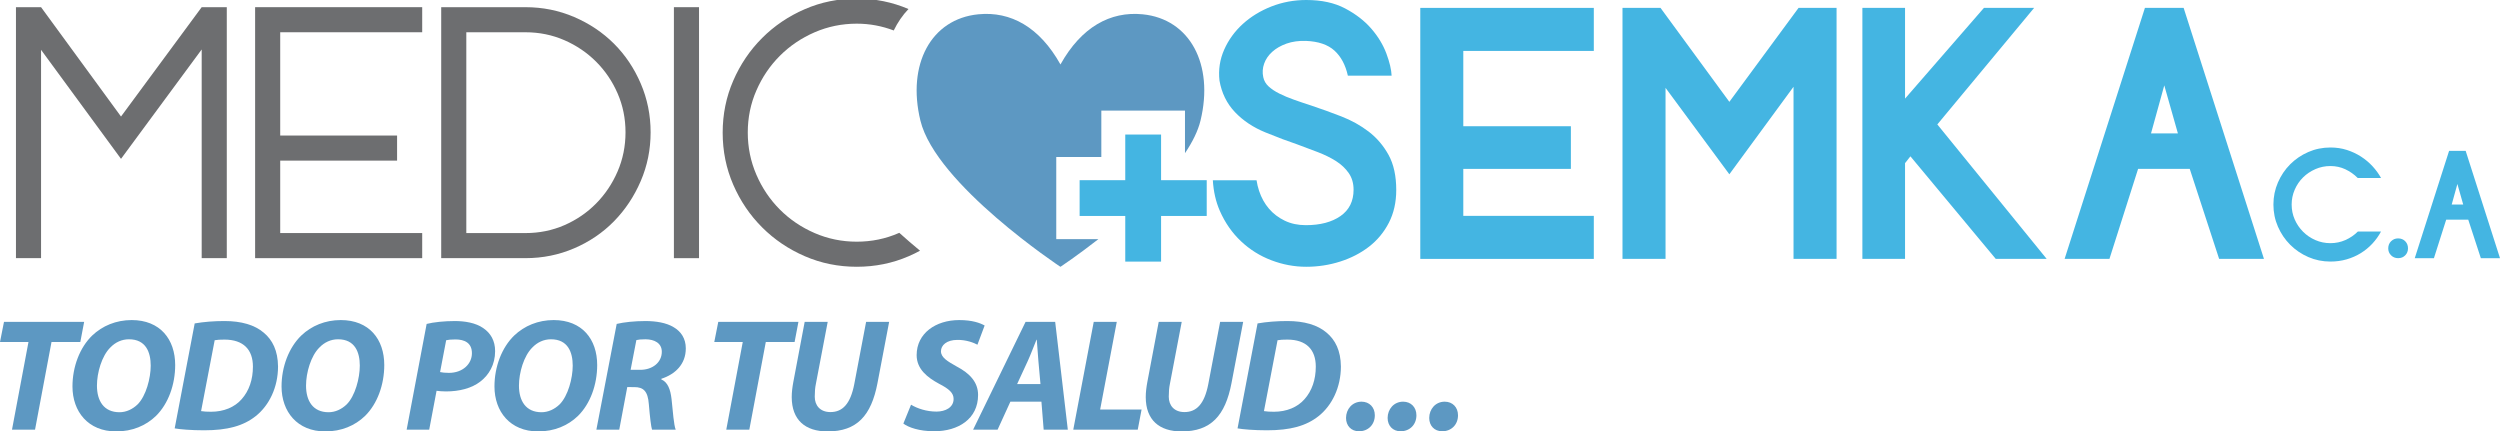 <?xml version="1.0" encoding="utf-8"?>
<!-- Generator: Adobe Illustrator 17.0.0, SVG Export Plug-In . SVG Version: 6.00 Build 0)  -->
<!DOCTYPE svg PUBLIC "-//W3C//DTD SVG 1.1//EN" "http://www.w3.org/Graphics/SVG/1.1/DTD/svg11.dtd">
<svg version="1.1" id="Layer_1" xmlns="http://www.w3.org/2000/svg" xmlns:xlink="http://www.w3.org/1999/xlink" x="0px" y="0px"
	 width="259.901px" height="44.851px" viewBox="0 0 259.901 44.851" enable-background="new 0 0 259.901 44.851"
	 xml:space="preserve">
<g>
	<polygon fill="#6D6E70" points="20.967,0.746 23.577,0.746 23.577,26.838 20.967,26.838 20.967,5.142 12.58,16.514 4.268,5.18 
		4.268,26.838 1.659,26.838 1.659,0.746 4.268,0.746 12.58,12.115 	"/>
	<polygon fill="#6D6E70" points="26.522,0.746 43.892,0.746 43.892,3.353 29.131,3.353 29.131,14.091 41.281,14.091 41.281,16.698 
		29.131,16.698 29.131,24.228 43.892,24.228 43.892,26.838 26.522,26.838 	"/>
	<g>
		<path fill="#6D6E70" d="M45.868,0.747h8.76c1.788,0,3.478,0.341,5.069,1.023c1.59,0.685,2.97,1.611,4.138,2.777
			c1.168,1.169,2.094,2.547,2.777,4.139c0.684,1.589,1.026,3.281,1.026,5.07s-0.342,3.478-1.026,5.067
			c-0.684,1.592-1.609,2.983-2.777,4.177c-1.168,1.191-2.547,2.13-4.138,2.812c-1.59,0.685-3.281,1.026-5.069,1.026h-8.76V0.747z
			 M54.628,24.23c1.441,0,2.788-0.273,4.044-0.82c1.255-0.547,2.354-1.297,3.3-2.255c0.943-0.955,1.689-2.068,2.235-3.335
			c0.547-1.267,0.822-2.623,0.822-4.063c0-1.44-0.275-2.791-0.822-4.044c-0.545-1.256-1.291-2.355-2.235-3.3
			c-0.946-0.945-2.045-1.689-3.3-2.236c-1.256-0.547-2.603-0.823-4.044-0.823h-6.15V24.23H54.628z"/>
		<rect x="70.059" y="0.747" fill="#6D6E70" width="2.611" height="26.092"/>
		<path fill="#6D6E70" d="M93.489,24.203c-0.019,0.008-0.038,0.019-0.058,0.027c-1.367,0.598-2.821,0.896-4.361,0.896
			c-1.542,0-3.001-0.298-4.38-0.896c-1.379-0.598-2.584-1.413-3.616-2.447c-1.031-1.034-1.845-2.241-2.44-3.619
			c-0.598-1.383-0.895-2.845-0.895-4.388s0.296-2.999,0.895-4.369c0.596-1.37,1.409-2.572,2.44-3.603
			c1.033-1.034,2.237-1.849,3.616-2.447c1.379-0.596,2.838-0.896,4.38-0.896c1.349,0,2.628,0.246,3.844,0.707
			c0.405-0.836,0.916-1.586,1.532-2.228c-1.681-0.723-3.474-1.085-5.376-1.085c-1.914,0-3.715,0.365-5.404,1.099
			c-1.69,0.731-3.169,1.732-4.437,2.999C77.962,5.219,76.96,6.7,76.228,8.389c-0.734,1.689-1.099,3.492-1.099,5.403
			c0,1.916,0.365,3.717,1.099,5.409c0.732,1.689,1.734,3.167,3.001,4.434c1.268,1.267,2.746,2.268,4.437,2.999
			c1.689,0.734,3.49,1.099,5.404,1.099s3.715-0.365,5.404-1.099c0.403-0.173,0.794-0.365,1.172-0.571
			C94.942,25.48,94.215,24.858,93.489,24.203"/>
		<polygon fill="#44B5E2" points="147.653,0.82 165.693,0.82 165.693,5.295 152.125,5.295 152.125,13.123 163.309,13.123 
			163.309,17.557 152.125,17.557 152.125,22.441 165.693,22.441 165.693,26.915 147.653,26.915 		"/>
		<polygon fill="#44B5E2" points="186.978,0.82 190.93,0.82 190.93,26.915 186.456,26.915 186.456,9.022 179.784,18.118 
			173.15,9.133 173.15,26.915 168.675,26.915 168.675,0.82 172.627,0.82 179.784,10.587 		"/>
		<polygon fill="#44B5E2" points="212.774,26.915 207.48,26.915 198.608,16.252 198.049,16.962 198.049,26.915 193.614,26.915 
			193.614,0.82 198.049,0.82 198.049,10.251 206.25,0.82 211.469,0.82 201.405,12.936 		"/>
		<path fill="#44B5E2" d="M235.362,26.915h-4.66l-3.056-9.358h-5.368l-2.98,9.358h-4.66l8.349-26.095h4.025L235.362,26.915z
			 M223.62,13.868h2.795l-1.416-4.994L223.62,13.868z"/>
		<path fill="#44B5E2" d="M144.355,16.104c-0.535-0.969-1.225-1.776-2.069-2.423c-0.845-0.644-1.795-1.175-2.852-1.583
			c-1.056-0.411-2.105-0.788-3.151-1.137c-0.62-0.2-1.211-0.398-1.769-0.598c-0.559-0.198-1.064-0.409-1.509-0.633
			c-0.448-0.222-0.822-0.471-1.119-0.744c-0.298-0.273-0.483-0.596-0.558-0.969c-0.101-0.471-0.07-0.939,0.092-1.399
			c0.162-0.458,0.441-0.869,0.839-1.229c0.398-0.36,0.895-0.644,1.492-0.858c0.596-0.208,1.266-0.303,2.011-0.279
			c1.293,0.051,2.281,0.387,2.966,1.007c0.684,0.623,1.149,1.492,1.397,2.609h4.548c-0.026-0.623-0.204-1.386-0.54-2.293
			c-0.337-0.907-0.858-1.77-1.566-2.59c-0.708-0.82-1.616-1.521-2.722-2.106C138.738,0.292,137.391,0,135.799,0
			c-1.268,0-2.473,0.225-3.617,0.669c-1.142,0.449-2.137,1.056-2.982,1.824c-0.844,0.769-1.49,1.665-1.938,2.68
			c-0.448,1.018-0.608,2.087-0.485,3.202c0.225,1.289,0.758,2.382,1.604,3.275c0.845,0.893,1.907,1.6,3.186,2.12
			c1.28,0.522,2.367,0.931,3.262,1.229c0.746,0.273,1.473,0.547,2.18,0.82c0.709,0.273,1.336,0.582,1.883,0.928
			c0.546,0.349,0.988,0.763,1.324,1.248c0.336,0.485,0.502,1.061,0.502,1.73c0,1.191-0.454,2.103-1.359,2.737
			c-0.908,0.631-2.107,0.947-3.599,0.947c-0.82,0-1.551-0.154-2.199-0.466c-0.646-0.311-1.192-0.725-1.639-1.248
			c-0.448-0.522-0.789-1.137-1.026-1.846c-0.12-0.363-0.208-0.731-0.265-1.11h-4.544c0.069,1.169,0.31,2.231,0.727,3.181
			c0.547,1.245,1.282,2.298,2.201,3.162c0.918,0.866,1.969,1.524,3.149,1.973c1.179,0.452,2.392,0.68,3.634,0.68
			c1.217,0,2.392-0.181,3.523-0.541c1.13-0.36,2.13-0.874,3.001-1.546c0.869-0.674,1.559-1.505,2.069-2.498
			c0.509-0.993,0.763-2.125,0.763-3.392C145.156,18.291,144.888,17.073,144.355,16.104"/>
		<path fill="#5D98C2" d="M118.783,1.486c-3.366-0.33-6.365,1.335-8.531,5.205v0.024l-0.012-0.024
			c-2.164-3.871-5.163-5.536-8.53-5.205c-4.918,0.482-7.439,5.205-6.026,11.044c1.607,6.635,14.555,15.205,14.555,15.205
			l0.012-0.035v0.035c0,0,1.7-1.126,3.941-2.875h-4.383v-8.538h4.686v-4.826h8.696v4.429c0.773-1.153,1.351-2.298,1.616-3.394
			C126.222,6.692,123.701,1.968,118.783,1.486"/>
		<polygon fill="#44B5E2" points="125.451,18.732 120.706,18.732 120.706,13.987 116.983,13.987 116.983,18.732 112.238,18.732 
			112.238,22.451 116.983,22.451 116.983,27.197 120.706,27.197 120.706,22.451 125.451,22.451 		"/>
	</g>
	<g>
		<path fill="#44B5E2" d="M238.241,21.262c0,0.553,0.106,1.071,0.318,1.554c0.213,0.483,0.502,0.909,0.869,1.275
			c0.366,0.367,0.794,0.656,1.283,0.869c0.488,0.213,1.009,0.319,1.562,0.319s1.073-0.109,1.563-0.327
			c0.488-0.218,0.919-0.513,1.291-0.885h2.406c-0.244,0.457-0.545,0.877-0.9,1.259c-0.356,0.382-0.757,0.712-1.203,0.988
			s-0.936,0.492-1.467,0.646s-1.095,0.231-1.689,0.231c-0.818,0-1.586-0.157-2.303-0.47c-0.718-0.313-1.345-0.738-1.881-1.275
			c-0.537-0.537-0.962-1.164-1.275-1.881s-0.47-1.485-0.47-2.303c0-0.807,0.156-1.572,0.47-2.295s0.738-1.352,1.275-1.889
			c0.536-0.537,1.163-0.961,1.881-1.275c0.717-0.313,1.484-0.47,2.303-0.47c0.605,0,1.174,0.085,1.705,0.255
			s1.023,0.401,1.475,0.693c0.451,0.292,0.853,0.629,1.203,1.012c0.351,0.382,0.644,0.786,0.877,1.211h-2.423
			c-0.382-0.382-0.813-0.685-1.291-0.908c-0.478-0.223-0.993-0.335-1.546-0.335s-1.073,0.106-1.562,0.319
			c-0.489,0.213-0.917,0.5-1.283,0.861c-0.367,0.361-0.656,0.786-0.869,1.275C238.348,20.204,238.241,20.72,238.241,21.262z"/>
		<path fill="#44B5E2" d="M248.282,25.82c0-0.297,0.099-0.544,0.297-0.741c0.198-0.196,0.442-0.295,0.731-0.295
			c0.3,0,0.546,0.099,0.738,0.295c0.193,0.197,0.289,0.444,0.289,0.741c0,0.287-0.096,0.529-0.289,0.725
			c-0.192,0.197-0.438,0.295-0.738,0.295c-0.289,0-0.533-0.098-0.731-0.295C248.381,26.349,248.282,26.107,248.282,25.82z"/>
		<path fill="#44B5E2" d="M259.901,26.84h-1.992l-1.308-4h-2.295l-1.274,4h-1.993l3.57-11.157h1.722L259.901,26.84z M254.881,21.262
			h1.195l-0.605-2.136L254.881,21.262z"/>
	</g>
	<g>
		<path fill="#5D98C2" d="M2.961,35.554H0l0.416-2.096h8.333L8.35,35.554H5.355l-1.713,9.114H1.247L2.961,35.554z"/>
		<path fill="#5D98C2" d="M18.212,37.949c0,2.045-0.716,4.025-1.996,5.289c-1.048,1.014-2.462,1.613-4.142,1.613
			c-2.91,0-4.54-2.063-4.54-4.674c0-2.029,0.748-4.042,2.062-5.306c1.048-0.998,2.479-1.597,4.092-1.597
			C16.648,33.275,18.212,35.271,18.212,37.949z M11.476,36.12c-0.898,0.881-1.397,2.628-1.397,3.975c0,1.58,0.716,2.761,2.346,2.761
			c0.698,0,1.363-0.316,1.879-0.815c0.882-0.881,1.364-2.728,1.364-4.025c0-1.397-0.499-2.744-2.262-2.744
			C12.656,35.271,11.991,35.587,11.476,36.12z"/>
		<path fill="#5D98C2" d="M20.24,33.624c0.947-0.166,2.012-0.249,3.093-0.249c1.747,0,3.144,0.399,4.092,1.214
			c0.898,0.749,1.464,1.863,1.48,3.509c0,2.162-0.915,4.042-2.313,5.156c-1.297,1.031-2.943,1.48-5.372,1.48
			c-1.347,0-2.511-0.1-3.06-0.199L20.24,33.624z M20.905,42.739c0.282,0.05,0.632,0.066,1.048,0.066
			c1.297,0,2.444-0.466,3.177-1.314c0.765-0.865,1.164-2.029,1.164-3.376c0-1.763-0.981-2.811-2.961-2.811
			c-0.415,0-0.765,0.017-1.015,0.066L20.905,42.739z"/>
		<path fill="#5D98C2" d="M39.949,37.949c0,2.045-0.716,4.025-1.996,5.289c-1.048,1.014-2.462,1.613-4.142,1.613
			c-2.91,0-4.541-2.063-4.541-4.674c0-2.029,0.749-4.042,2.063-5.306c1.048-0.998,2.479-1.597,4.092-1.597
			C38.386,33.275,39.949,35.271,39.949,37.949z M33.213,36.12c-0.898,0.881-1.397,2.628-1.397,3.975c0,1.58,0.716,2.761,2.346,2.761
			c0.698,0,1.363-0.316,1.879-0.815c0.882-0.881,1.364-2.728,1.364-4.025c0-1.397-0.499-2.744-2.262-2.744
			C34.394,35.271,33.729,35.587,33.213,36.12z"/>
		<path fill="#5D98C2" d="M44.354,33.675c0.715-0.183,1.846-0.299,2.927-0.299c0.998,0,2.162,0.166,2.978,0.748
			c0.748,0.516,1.214,1.297,1.214,2.378c0,1.414-0.648,2.479-1.53,3.16c-0.915,0.715-2.212,1.031-3.576,1.031
			c-0.398,0-0.731-0.033-0.981-0.066l-0.765,4.042h-2.345L44.354,33.675z M45.751,38.681c0.25,0.05,0.516,0.083,0.915,0.083
			c1.447,0,2.395-0.932,2.395-2.046c0-1.081-0.781-1.43-1.713-1.43c-0.449,0-0.765,0.033-0.965,0.083L45.751,38.681z"/>
		<path fill="#5D98C2" d="M62.084,37.949c0,2.045-0.716,4.025-1.996,5.289c-1.048,1.014-2.462,1.613-4.142,1.613
			c-2.91,0-4.541-2.063-4.541-4.674c0-2.029,0.749-4.042,2.063-5.306c1.048-0.998,2.479-1.597,4.092-1.597
			C60.521,33.275,62.084,35.271,62.084,37.949z M55.348,36.12c-0.898,0.881-1.397,2.628-1.397,3.975c0,1.58,0.716,2.761,2.346,2.761
			c0.698,0,1.363-0.316,1.879-0.815c0.882-0.881,1.364-2.728,1.364-4.025c0-1.397-0.499-2.744-2.262-2.744
			C56.528,35.271,55.863,35.587,55.348,36.12z"/>
		<path fill="#5D98C2" d="M64.112,33.675c0.748-0.183,1.879-0.299,2.993-0.299c1.064,0,2.162,0.166,2.944,0.648
			c0.731,0.433,1.247,1.147,1.247,2.195c0,1.663-1.114,2.694-2.545,3.16v0.066c0.666,0.283,0.948,1.031,1.064,2.046
			c0.134,1.248,0.233,2.711,0.433,3.177h-2.462c-0.1-0.299-0.216-1.264-0.332-2.645c-0.1-1.364-0.565-1.78-1.514-1.78H65.21
			l-0.832,4.424H62L64.112,33.675z M65.559,38.448h0.998c1.298,0,2.245-0.782,2.245-1.879c0-0.898-0.765-1.297-1.713-1.297
			c-0.449,0-0.731,0.033-0.932,0.083L65.559,38.448z"/>
		<path fill="#5D98C2" d="M77.218,35.554h-2.961l0.416-2.096h8.333l-0.399,2.096h-2.994l-1.713,9.114h-2.396L77.218,35.554z"/>
		<path fill="#5D98C2" d="M86.049,33.458l-1.23,6.453c-0.083,0.383-0.117,0.832-0.117,1.331c0,0.898,0.55,1.597,1.631,1.597
			c1.247,0,2.078-0.832,2.478-2.911l1.23-6.47h2.396l-1.214,6.37c-0.648,3.393-2.146,5.023-5.189,5.023
			c-2.312,0-3.726-1.181-3.726-3.576c0-0.482,0.066-1.031,0.166-1.563l1.181-6.253H86.049z"/>
		<path fill="#5D98C2" d="M94.712,42.074c0.666,0.399,1.614,0.715,2.645,0.715c0.932,0,1.78-0.433,1.78-1.314
			c0-0.632-0.482-1.048-1.514-1.58c-1.197-0.648-2.328-1.514-2.328-2.977c0-2.262,1.979-3.643,4.424-3.643
			c1.363,0,2.162,0.299,2.645,0.565l-0.749,1.996c-0.365-0.2-1.164-0.516-2.095-0.499c-1.115,0-1.697,0.565-1.697,1.181
			c0,0.649,0.683,1.048,1.63,1.58c1.364,0.715,2.229,1.63,2.229,2.96c0,2.495-2.063,3.776-4.558,3.776
			c-1.563,0-2.678-0.399-3.21-0.798L94.712,42.074z"/>
		<path fill="#5D98C2" d="M105.04,41.758l-1.33,2.911h-2.545l5.455-11.21h3.077l1.314,11.21H108.5l-0.233-2.911H105.04z
			 M108.167,39.928l-0.216-2.412c-0.05-0.615-0.116-1.514-0.166-2.195h-0.034c-0.282,0.682-0.599,1.547-0.897,2.195l-1.114,2.412
			H108.167z"/>
		<path fill="#5D98C2" d="M113.706,33.458h2.395l-1.729,9.114h4.308l-0.399,2.096h-6.702L113.706,33.458z"/>
		<path fill="#5D98C2" d="M122.853,33.458l-1.23,6.453c-0.083,0.383-0.117,0.832-0.117,1.331c0,0.898,0.549,1.597,1.631,1.597
			c1.247,0,2.078-0.832,2.478-2.911l1.231-6.47h2.395l-1.214,6.37c-0.649,3.393-2.146,5.023-5.189,5.023
			c-2.312,0-3.726-1.181-3.726-3.576c0-0.482,0.066-1.031,0.166-1.563l1.182-6.253H122.853z"/>
		<path fill="#5D98C2" d="M130.736,33.624c0.947-0.166,2.012-0.249,3.093-0.249c1.747,0,3.144,0.399,4.092,1.214
			c0.898,0.749,1.464,1.863,1.48,3.509c0,2.162-0.915,4.042-2.313,5.156c-1.297,1.031-2.943,1.48-5.372,1.48
			c-1.347,0-2.511-0.1-3.06-0.199L130.736,33.624z M131.401,42.739c0.282,0.05,0.632,0.066,1.048,0.066
			c1.297,0,2.444-0.466,3.177-1.314c0.765-0.865,1.164-2.029,1.164-3.376c0-1.763-0.981-2.811-2.961-2.811
			c-0.415,0-0.765,0.017-1.015,0.066L131.401,42.739z"/>
		<path fill="#5D98C2" d="M139.934,43.454c0-0.915,0.648-1.696,1.613-1.696c0.814,0,1.38,0.582,1.38,1.414
			c0,0.981-0.698,1.664-1.646,1.664C140.466,44.835,139.934,44.252,139.934,43.454z"/>
		<path fill="#5D98C2" d="M144.258,43.454c0-0.915,0.648-1.696,1.613-1.696c0.814,0,1.38,0.582,1.38,1.414
			c0,0.981-0.698,1.664-1.646,1.664C144.79,44.835,144.258,44.252,144.258,43.454z"/>
		<path fill="#5D98C2" d="M148.582,43.454c0-0.915,0.648-1.696,1.613-1.696c0.814,0,1.38,0.582,1.38,1.414
			c0,0.981-0.698,1.664-1.646,1.664C149.114,44.835,148.582,44.252,148.582,43.454z"/>
	</g>
</g>
</svg>
